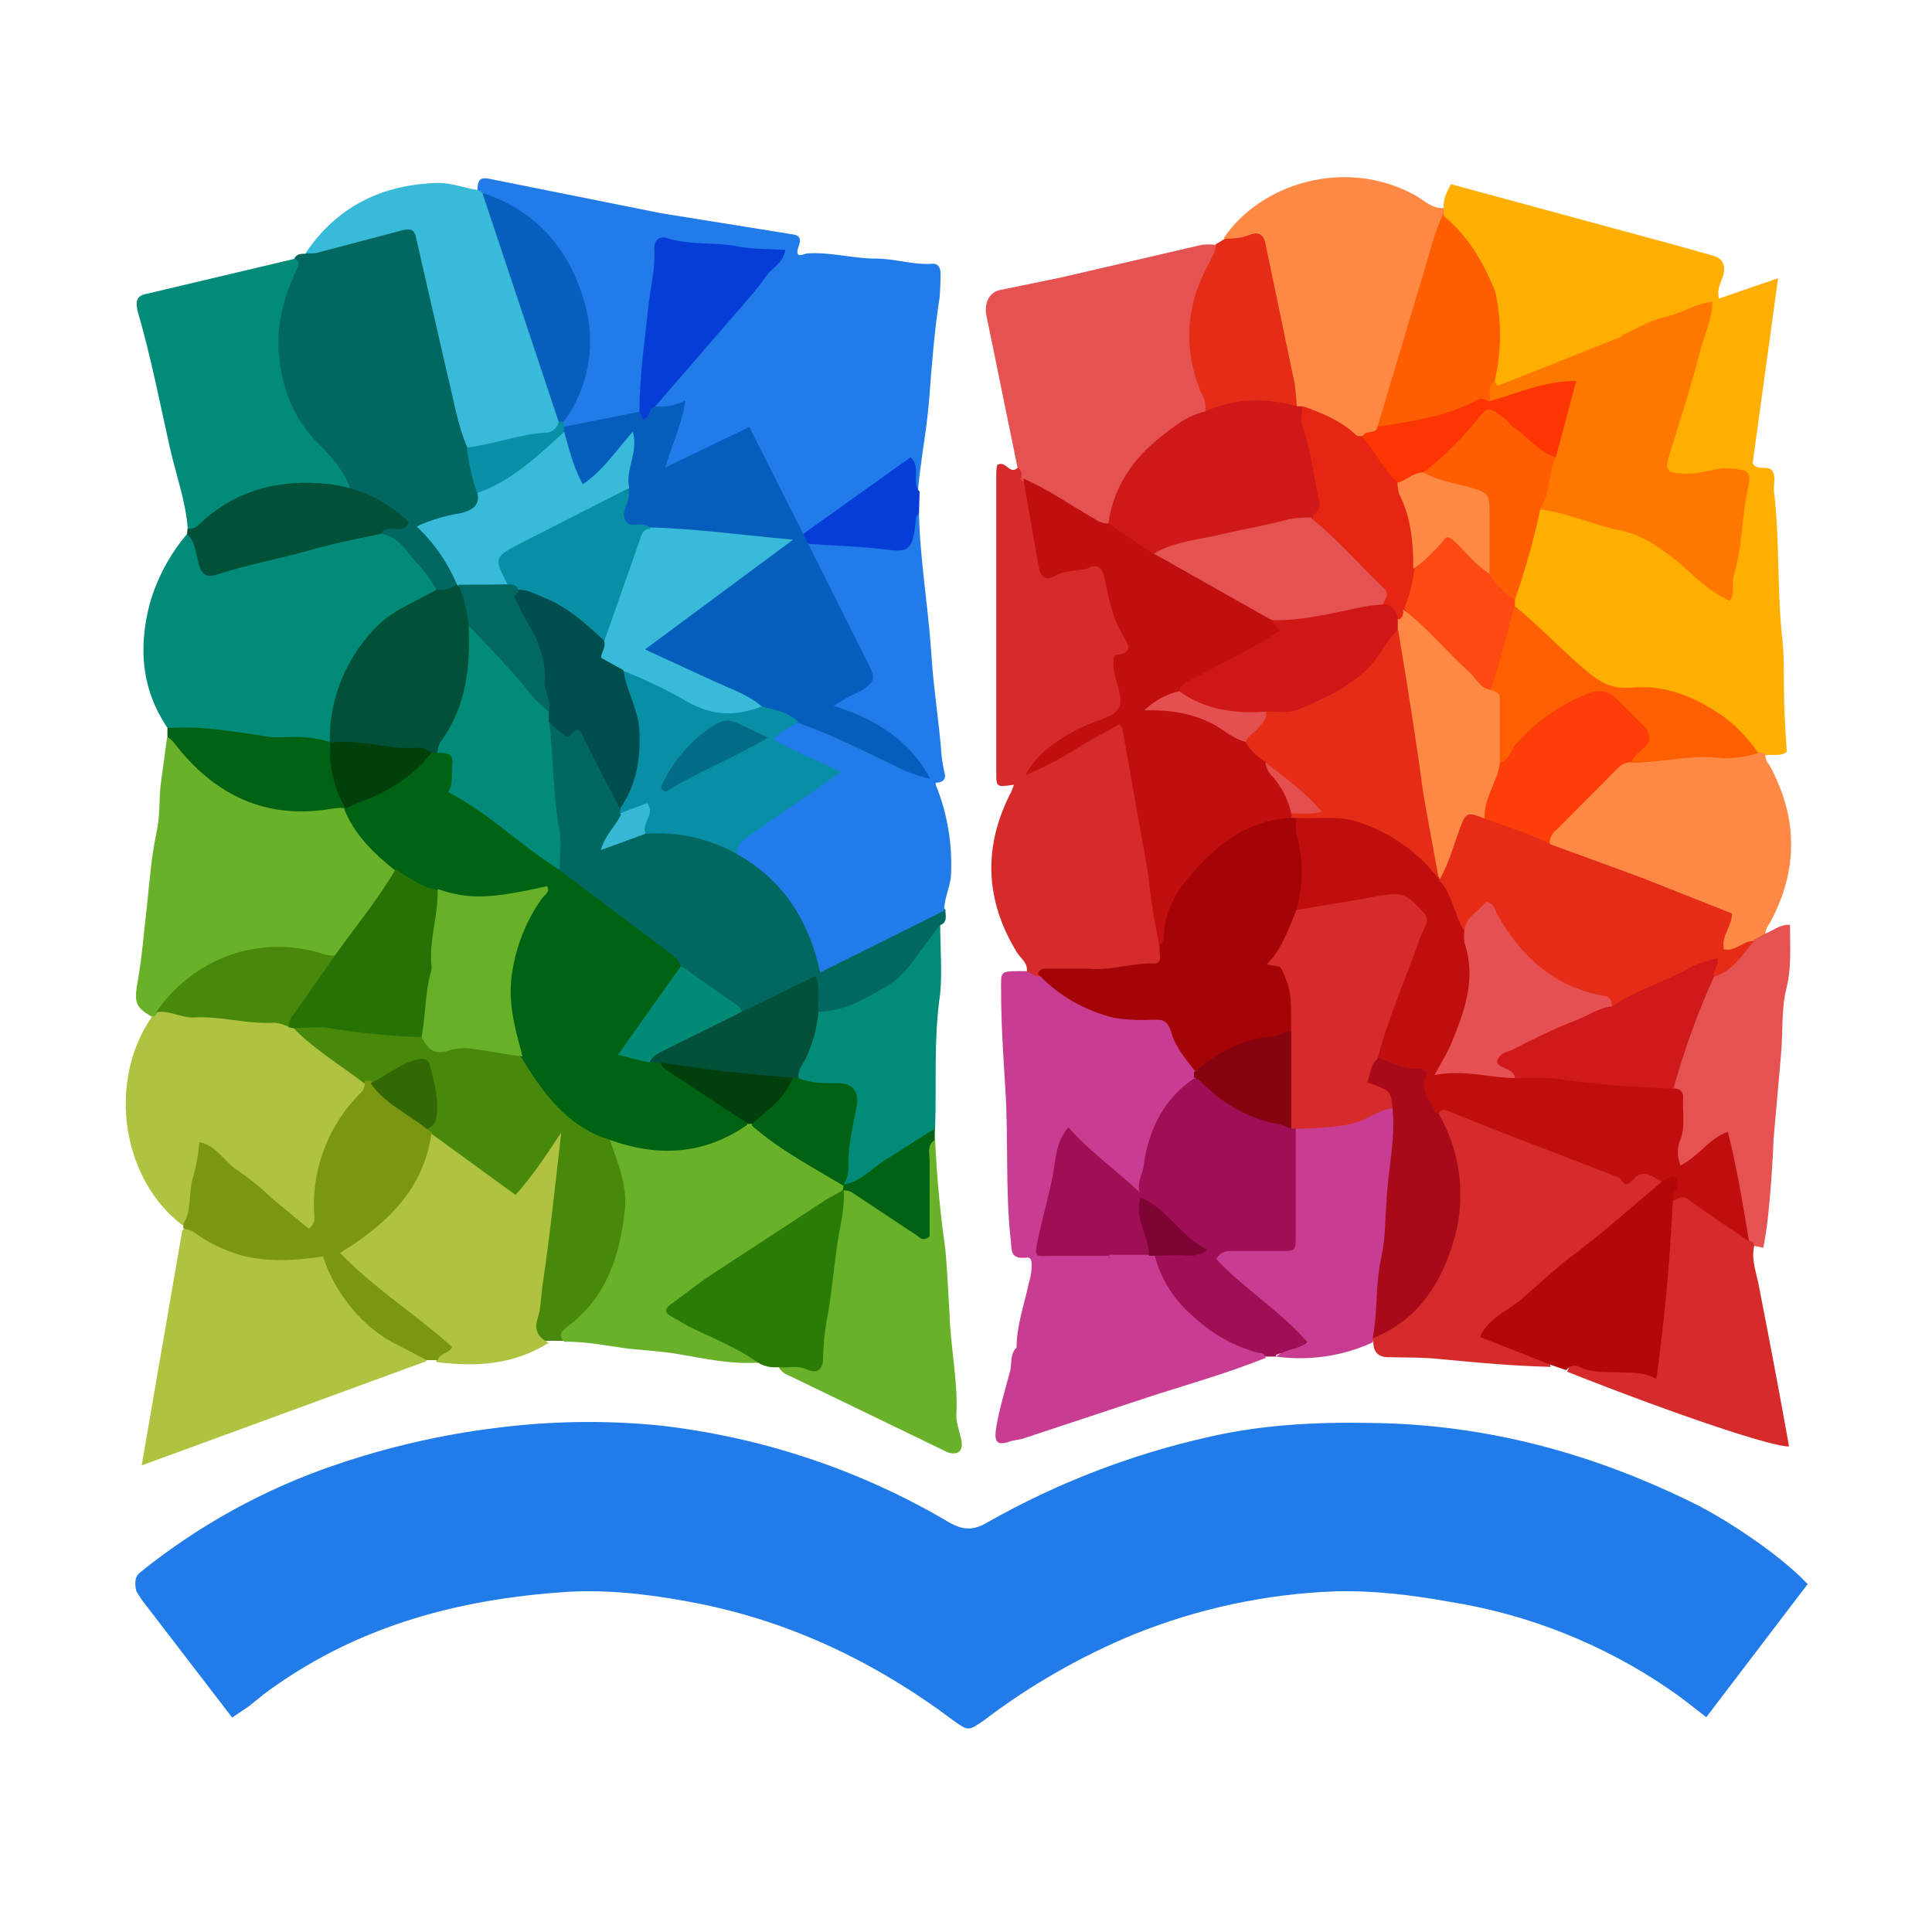 <svg xmlns="http://www.w3.org/2000/svg" viewBox="0 0 600 600"><path d="M561.5 491.8l-31.6 41.5c-3.6-2.8-7.3-5.8-11.1-8.4-20.6-14.2-44.1-23.6-68.9-27.5-11.7-2.1-23.4-3.5-35.2-3.2-21.4.8-42.5 5.3-62.4 13.3-16.7 6.9-32.5 15.9-46.9 26.9-4.7 3.2-4.7 3.2-9.2 0-24.8-18.6-52.1-31.6-82.9-37.1-13-2.4-26.1-3.8-39-2.8-33.5 2.4-64.8 11.1-92.3 31.6l-4.7 3.8-5.2 3.5L44 496.8l-1.6-2.5s-1.3-3.9.9-5.8c18.2-14.7 38.8-26.1 61-33.6 16.1-5.5 32.6-9.3 49.4-11.4 17-2.2 34.1-2.5 51.2-.8 31.7 3.6 62.3 13.8 89.7 30 4.4 2.5 7.6 2.8 12.2 0 21.4-12.1 44.4-21 68.4-26.4 16.4-3.8 33.2-4.7 49.9-4.4 36.3.3 70.1 9.5 102.4 25.7 12.6 6.6 27.2 17.1 33.8 24.3l.2-.1z" fill="#217ce9"/><path d="M148.3 59.1c0-2.4.3-4.3 3.5-3.6l53.4 10.7 39.2 6.3c2.2.5 5.1 0 3.6 4.1-1.4 4.1 1.6 2.2 2.7 2.1 7.1-.5 14.2 1.6 21 1.6s11.8 2.1 17.9 1.6c2.1 0 2.5 1.6 2.5 3.2 0 2.4-.1 4.9-.3 7.3-1.6 10.3-2.4 20.5-3.2 31.1-.8 10.6-2.8 19.7-3.6 29.7-4.7-6.3-8.8-3.6-13.6 0l-14.5 11.1c-2.4 1.6-4.7 3.2-7.9 2.5-3.2-.6-6.3-7.6-8.5-11.8l-3.9-7.6c-5.5-10.7-5.5-10.7-16.3-5.5l-2.1 1.1c-3.8 1.6-7.9 5.4-11.5 2.4-3.6-3-.9-7.6.5-11.1s-2.4-5.5-4.3-7.9 2.2-6.3 4.4-9c7.9-9.5 16.1-19 24.5-28 1.9-2.4 4.3-4.7 5.2-8.2-8.7-2.5-17.7-2.2-26.4-3.2-3.6-.6-3.9 2.4-4.7 5.1-2.2 11.8-2.5 24-4.1 36-.5 3.2-.5 6.8-2.7 9.5-7.3 4.4-15 6.8-23.7 5.1-.7-.4-1.3-1.1-1.6-1.9 0-3.2 1.3-6.3 2.2-9 7.9-22.6 1.3-42.7-18.5-56.1l-8.5-5.5c-.5-.5-.7-1.2-.8-1.9l.1-.2z" fill="#217ce9"/><path d="M448.4 64.6c-.3-2.7.8-4.7 2.2-7.4l70 19 11.4 3.2c3.2.9 3.9 3.2 3.2 6-.8 2.8-2.2 4.4-1.3 7.3l18.3-6.3-7.9 57.5c1.6 2.5 4.7.5 6 2.2s.5 4.1.6 6.3c1.9 15.5.9 31.3 2.7 46.9.6 6.3.3 12.6.5 19 .2 6.3.5 10.1.8 15.2-2.1 1.6-4.7.6-6.8 1.1-.7.5-1.5.7-2.4.6-2-.5-3.9-1.6-5.4-3.2-9.5-10.7-21.8-15.3-35.9-15.5-5.6-.2-10.9-2.6-14.7-6.6-7.3-6.8-15.8-12.3-21-21.2-.3-.8-.5-1.7-.5-2.5 2.1-9.8 3.2-19.9 8.8-28.4 2.2-1.5 4.9-1.9 7.4-1.1 14.7 3.8 30 6.3 41.1 18 1.5 1.5 3.1 2.8 4.7 4.1 2.7 2.2 4.4 1.6 5.2-1.6 1.6-8 2.6-16.2 3.2-24.3.5-2.7-1.6-3.6-3.8-3.8-2.7 0-5.3.3-7.9.8-10 .9-13.3-2.7-11.1-12.3 2.2-9.6 6.3-20.2 8.8-30.3.9-2.4 1.4-4.9 1.6-7.4-8.2 0-14.8 6.3-23.1 6-8.5-6-7.9-11.1 2.1-22.1-9.8-5.7-20.1-3.9-30-2.1-3.2.5-4.3 2.7-4.7 5.5-.5 2.8-2.8 5.7-7 4.7-7.3-7.1-12.2-15.8-17.4-24.3.3-.9.8-1.8 1.6-2.4l.7-.6z" fill="#feaf01"/><path d="M318.9 301.6c.3-2.7-2.1-4.1-3.2-6-9.9-16.3-10.4-32.9-1.6-49.8l.8-2.1c-5.4.8-5.5.8-5.5-3.6v-92.9c0-1 .1-1.9.3-2.8 2.7-1.6 3.8 3.2 6.3.9 2.5-2.2 2.8 1.3 3.2 2.8 2.1 6.2 3.6 12.5 4.7 19 .9 5.2 3.2 7.3 8.7 6.6 10.4-1.3 11.7 0 14.5 9.5.9 3.3 1.9 6.6 3.2 9.8 1.6 3.8 2.2 7.6 0 11.4-.3.6-.9 1.6-.8 2.2 4.1 15.2-7.6 18.3-17.4 23.1-1.1.6-2.2 1.3-3.2 2.2 2.8-2.7 6.3-3.8 9.5-5.5 10.3-5.2 12.6-4.1 14.5 7.3 3.6 20.2 6.6 40.8 9.5 61.3-.5 4.7-3.5 7-7.9 7.9-10.4 2.5-20.9 1.6-31.3 1.3-2 .5-4.1-.6-4.7-2.5h.4z" fill="#d62b2b"/><path d="M91.4 80.4c.6-1.6 2.2-1.6 3.5-1.6 7.9-6.3 17.4-7.6 26.5-9.5 9.2-1.9 9.8.5 12 7.9 2.2 7.4 4.3 17.9 6.3 26.9 2.1 9 5.7 22.4 7.9 33.6 1.3 4.7 2.2 9.4 2.7 14.2.6 10.4-8.7 9.5-14.5 12.6 1.6 5.8 8.8 10 6.6 17.4-1.3 2.2-3.8 3.3-6.3 2.7-7.9-4.7-12.6-12-18.3-18.6 2.7-4.4 2.1-7.6-3.2-9.5-2.7-.9-5.1-2.3-7.3-4.1-3.6-4.7-7.4-9.5-11.4-13.9-14.7-16.4-16.3-41.1-4.4-58.1h-.1z" fill="#006861"/><path d="M317.3 148.4c0-1.1 0-2.5-1.3-3.2l-7.3-35.7-2.5-12.2s-.9-6.3 4.7-7.3l18.5-3.8 44-10.2c1.3-.1 2.6-.1 3.9 0 2.2 2.8 1.3 5.7 0 8.2-5.2 11.7-6.3 23.4-2.1 35.5 1 2.4 1.1 5.1.3 7.6-1.1 2.1-2.9 3.8-5.1 4.7-10.7 5.8-18.9 15.4-23.1 26.9-.5 1.9-1.6 3.5-3.2 4.7-11.7 0-19.7-7.1-27.2-15l.4-.2z" fill="#e55252"/><path d="M118.2 165.7c5.7.9 8.2 5.8 11.5 9.5 2.3 2.3 4.3 5 5.8 7.9.3 4.1-3.2 4.7-5.8 6.3-13 6.8-20.2 17.4-23.4 31.6-.8 3.9-.8 8.5-5.2 11.1-15 1.3-30-1.6-44.5-3.5-1.8-.4-3.5-1.3-4.7-2.7-7.9-11.8-9-24.6-5.4-38.4 2.3-8 6.3-15.5 11.7-21.8 1.6-.4 3.3.5 3.8 2.1 2.2 7.3 7 6.8 13 5.1 10.6-3.2 21.3-5.4 32.1-7.9 3.6-.9 7.6-2.7 11.1.8z" fill="#018b78"/><path d="M396.3 421.3h-3.2c-17.4-.3-27.5-11.1-35.4-24.6-1.3-2.1-1.3-4.7 0-6.8.8-1.4 2.2-2.4 3.8-2.7 1.8-.2 3.6-.6 5.4-1.3-2.4-3.5-5.5-5.7-8.8-8.8 0 5.4 2.7 10.1-1.9 13.9s-7.3 1.9-11.1 1.3c-4.7-.6-9.5-.6-14.2 0-8.2.6-11.7-3.2-10.6-11.1 1.2-8.5 3-17 5.4-25.3 2.4-7.9 6.3-9 12.6-4.1 3.9 3.2 7.4 9.5 11.7 8.4 4.3-1.1 3.5-8.4 6-12.6s6.3-12.6 14.2-14.8c1.3-.3 2.7-.1 3.8.6 8.5 6.8 18.6 10.4 28.4 14.7.6.4 1.2 1 1.6 1.6 3.2 11.1 1.6 22.6.9 33.6-.3 5.1-4.3 6.6-8.8 7.3-4.6.6-7.3-.8-11.4 1.6 5.1 4.7 9.8 9 14.8 13.1 1.9 1.4 3.6 3 5.1 4.7 3.6 5.1 2.7 7.9-3.6 9.5-1.6.8-3.2.5-4.7 1.3v.5z" fill="#9e0f55"/><path d="M47.2 315.8c-4.7-2.8-5.5-4.1-4.7-9.5 1.6-8.5 2.2-17.1 3.2-25.6.9-8.5 1.3-14.5 2.8-21.6 1.5-7.1.7-10.7 1.5-16.1l1.9-14.1c3.2-.9 4.7 1.1 6.6 3.2 12.2 12.6 26.9 18.6 44.2 16.7 1.3-.1 2.7.1 3.9.6 6.7 6 12.5 12.9 17.4 20.5-3.2 11.8-10.7 20.9-20.1 28.4-1.7.7-3.6.8-5.4.5-19.4-4.7-34.8 2.7-48 16.1-.8.8-2 1.1-3.2.8h-.1z" fill="#68b129"/><path d="M293.6 282.6c0 1.6.8 3.8-1.6 4.7-3.5 14.2-13.7 22.1-26.5 27.3-3.6 1.6-7.4 2.7-11.4.6-2.7-6.8-6.8-7.6-12.6-3.5-3.1 2.5-7.1 3.7-11.1 3.5-7.7-3.3-14.6-8-20.5-13.9-10.6-8.2-21-16.6-31.6-24.3-3.2-2.4-6.3-4.4-7.1-8.8-2.7-11.7-2.1-23.7-3.8-35.7-.3-2.4.1-4.8 1.1-7 4.9-3.6 11.8-2.6 15.5 2.4.4.5.7 1 1 1.6 4.1 6.4 7.4 13.3 9.8 20.5.1.8.1 1.6 0 2.4 0 1.9-.9 3.5-1.6 5.8 3.2 0 5.8-1.6 8.8-1.9 10-1.6 19 .9 27.5 5.7 11.4 5.8 20.3 15.6 25 27.5 3.2 7.9 3.2 7.9 10.7 4.1l19.7-9.8c2.7-1.3 5.5-3.2 8.8-1.3h-.1z" fill="#006861"/><path d="M132.5 422.7L44 455.1l12.6-73c2.7-2.2 5.2-.9 7.4.3 9.5 5.5 19.7 6.8 30.5 5.8 4.3-.7 8.5 1.5 10.3 5.5 4.8 9.8 12.7 17.7 22.4 22.4 2.4 1.3 5.2 2.7 5.1 6.3l.2.3z" fill="#b0c341"/><path d="M47.2 315.8c.9 0 1.6-.7 1.6-1.6 1.6-1.3 3.6-2.1 5.7-2.2 11.5.8 23.2.9 34.8 3.6l2.2.9c5.5 4.7 11.8 8.2 17.4 12.6 2.4 2.2 5.1 3.9 6 7.1.9 3.2-1.3 6.3-3.2 8.7-6.6 8.3-10.5 18.5-11.1 29.1 0 3.2 0 6.3-3.2 8.2s-6.3-.9-9.2-2.8c-6.3-4.7-12.3-10-18.5-14.7-6.2-4.7-5.5-3.6-7.3 3.2-1.7 6.8 0 10.3-5.7 12.6-18.6-13.9-23.7-44.2-9.5-64.8z" fill="#afc341"/><path d="M448.4 64.6c.1.5.1 1.1 0 1.6.6 4.9.1 9.9-1.6 14.5-4.7 14.2-8.7 28.4-12.6 42.7-.9 3.6-2.4 7-4.4 10.1-1.5 2-3.8 3.4-6.3 3.8-8.2-.6-14.2-6.3-21-9.5-.6-.5-1.2-1.2-1.6-1.9-3.5-10.7-6.1-21.7-7.9-32.9-1.3-8.5-2.5-16.9-13-19 11.5-17.1 37.9-25.3 59.6-13.3 2.8 1.6 5.2 4.1 8.5 3.9h.3z" fill="#fe8945"/><path d="M371 334.8c-9.5 6.3-14.2 15.8-15.8 26.9 0 2.5-2.2 4.7-1.3 8.5-7.9-7.3-15.5-12.6-22.1-20.1-3.8 4.4-3.9 9.5-4.7 14.2-.8 4.7-3.2 13.4-4.7 20.2s-.5 5.5 4.4 5.5h17.4c2.1 3.8-1.1 4.7-3.2 5.4-2.1.6-6 2.1-8.8 3.2-5.8 2.8-7.9 8.4-5.4 14.2 1.1 2.4 4.3 4.7 1.6 7.4-2.7 2.7-6.3 1.9-9.5.8-1.3-.4-2.4-1.3-3.2-2.4 0-7.1 2.5-13.7 3.9-20.5.5-1.5.7-3.1.8-4.7 0-1.6 0-3.2-1.9-2.8-5.4.5-4.1-3.2-4.7-6.3-1.6-15.5-.6-31-1.6-46.4-.6-10-1.3-19.9-1.3-30 0-6.3-.6-6.3 6.3-6.3h1.6l3.2 1.6c1.9 0 3.7.6 5.2 1.6 9.5 7 19.9 9.5 31.6 10.6 9 .9 10.3 10.4 13.3 17.4-.1.9-.5 1.7-1.1 2.4v-.4z" fill="#c83d92"/><path d="M235.1 423.2c-8.4.5-16.4-1.3-24.6-2.7-4.7-.8-9.8-1.1-14.7-1.6s-13.6-2.4-20.5-2.2c-4.7-4.1-.6-6.6 1.6-9 5.5-5.8 9.7-12.8 12-20.5 2.5-7.8 2.6-16.1.3-24-.9-3.2-2.5-6.3 0-9.5 1.4-1.1 3.3-1.5 5.1-1.1 12.6 3.2 24.6.5 36.3-4.7h2.4c10.4 5.7 21 11.1 29.5 19.6l.3 1.1v1.1l-.3 1.3c-2.2 3.8-6 5.7-9.5 7.9-12.3 7.9-24.2 16.3-36.3 24.5-5.4 3.8-5.2 4.7.6 7.9s8.5 4.1 12.6 6.3 6 1.9 5.4 5.8l-.2-.2z" fill="#68b129"/><path d="M91.4 80.4c2.2.9 1.3 2.2.5 3.8-3.5 7.6-5.8 15.5-5.4 24 .6 11.1 4.1 21.3 12.2 29.4 4.1 4.1 7.9 8.2 10 13.9-2.7 3.2-6.3 1.9-9.5 1.6-11.8-.8-22.1 2.7-31.9 9-2.7 2.1-5.2 4.4-9 2.1-.6-8.5-3.6-16.6-5.5-25-3.2-14.2-6-28.8-10.1-42.7-.3-1.9-.9-4.3 2.2-5.1l46.5-11z" fill="#018b78"/><path d="M293.6 282.6L254.7 302c-3.5-16.3-11.7-28.9-25.9-36.8-2.7-5.1 1.6-7.1 4.4-9.5 6.6-4.7 14.2-8.8 20.2-14.5-1.3-3.2-4.3-3.2-6.3-4.7-2.1-1.6-7.6-2.8-7.4-7.1.2-4.3 4.3-6 8.2-7.1 8.7.8 15.8 5.8 23.7 9.2s11.7 5.5 17.4 8.7c1 .8 1.6 2.1 1.6 3.5 3.7 9.1 5.3 18.9 4.7 28.8-.5 3.5-2.1 6.8-2.1 10.4l.4-.3z" fill="#217ce9"/><path d="M481.6 424.5c-11.5-.3-22.9-1.3-34.1-2.4-5.4-.6-11.1-.5-16.3-.6-2.8 0-4.7-1.3-4.7-4.7-.4-.7-.4-1.5 0-2.2 5.8-6.3 13.4-11.5 17.9-19.6 6.7-11.8 8-25.9 3.8-38.9-1.1-3.5-3.2-6.8-2.2-10.6.9-3.8 7.4-2.8 11.1-1.6 12.3 4.7 24.8 9.2 37 14.2 5.4 1.9 10.6 4.7 16.7 3.2 2.7-.4 5.3 1.1 6.3 3.6 1.3 4.7-2.7 7-5.4 9.5-13.6 11.7-27.3 22.9-41.1 34.3-6.3 5.1-6 5.1.9 8.4 3.6 1.6 9 1.6 10 7.1l.1.3z" fill="#d62b2b"/><path d="M189.3 353.7c2.5 7.4 5.7 14.5 4.7 22.6-1.6 13.9-5.7 26.5-17.4 35.4-1.6 1.3-3.6 2.5-1.6 4.7h-4.7c-5.4.6-7-2.5-6.3-7.3 1.6-15.8 3.6-32.2 6.3-47.4-6.3 11.8-10.7 13-21.5 4.7-5.7-3.8-11.1-8-16.1-12.6-.8-.9-1.4-2-1.6-3.2 0-1.6.6-2.8.8-4.4 1.3-12.3-1.3-14.2-12.6-9.5-1.4.6-2.9.8-4.4.6l-2.1-1.1c-7.6-5.8-15.8-10.7-22.1-17.4 2.1-3.5 5.7-3.8 9-3.2 9.8 1.6 19.9.8 29.5 3.8 4.6 2.5 9.8 3.6 15 3.2 6-.3 12 .9 17.4 3.5 7 4.7 10.3 13.1 17.1 18.2 3.9 3.2 8.8 4.7 10.7 9.5l-.1-.1z" fill="#48890b"/><path d="M134 352.1l26.1 19c5.4-6 9.5-12.3 14.2-19.4-1.9 16.6-3.5 31.9-5.8 47.4-.5 3.5-.5 7.3-1.6 10.6s.3 5.8 3.5 7.3c-10.7 6.8-22.4 7.6-34.8 6-.9-4.1-3.3-7.7-6.8-10.1-6.6-4.7-12.6-10.1-19-15.5-6.3-5.4-6.6-8.8 0-14.2 6.6-5.4 16.3-14.2 19.9-25 .6-2.6 2.1-4.7 4.3-6.1z" fill="#afc341"/><path d="M546.3 233.7l1.9.3c0 1.3.4 2.6 1.3 3.6 9 16.4 9 32.9 0 49.3-.8 1-1.3 2.3-1.3 3.6-.3 1.7-1.3 3.1-2.8 3.8-9.5 3.6-9.8 3.6-11.8-6.3-.9-3.5-3.6-4.4-6.3-5.4-11.7-4.7-23.7-9-35.9-13.6-3.9-1.6-7.9-2.5-10.6-6.3-.5-.9-.9-2.2-.3-3.2 7-10.7 14.2-21.2 27.8-25 9.5-2.7 19.3-2.7 29.1-2.5 3.2 0 6.3 0 8.8 1.6l.1.1z" fill="#fe8945"/><path d="M290.4 353.7c.5 11.7 1.6 23.1 3.2 34.4.6 6.6.9 13.6 1.3 20.2.3 10.4 2.7 20.9 2.1 31.3 0 2.7 1.1 5.1 1.6 7.9.5 2.8-.8 4.7-4.4 3.5l-1.6-.8-49-23.7c-.6-.4-1.1-1-1.6-1.6 0-.5.5-1.1.8-1.1 10.3-1.6 10.6-9.5 11.5-17.1.9-7.6 2.4-17.4 3.2-26.4.7-3.9 2.3-7.6 4.7-10.7 6.3-3.2 9.5 2.4 13.7 4.4 4.3 2.1 5.7 5.7 8.7 4.1s1.1-6.3 1.3-9.5c.2-3.2 0-6.3.5-9.5s0-5.4 4.1-5.2l-.1-.2z" fill="#68b129"/><path d="M315.7 418.5c3.2 0 6.8-.3 10 1.6.8.4 1.7.2 2.2-.6.2-.3.3-.7.2-1 .3-1.1-.6-2.4-1.6-2.2-4.7.5-4.1-2.7-4.4-5.8-.3-3.2 1.6-7.1 1.9-11.1.2-1.9 1.9-3.3 3.8-3.2 1.6 0 3.8.3 4.7-.5 2.8-3.2 6.3-3.2 10.1-2.8 3.8.3 1.6-1.6 1.9-3.2h12.6c.1-.4.5-.7.9-.6.4.1.7.5.6.9 2 7.4 6.2 14.1 12.2 19 5.6 5.3 12.4 9.1 19.9 11.1 1.1 0 2.1.3 2.4 1.6-11.1 4.4-22.9 7.9-34.4 11.5l-41.4 13.7-3.2.6c-4.4 1.6-5.5.6-4.7-4.3.8-4.9 2.7-11.5 4.3-17.4.6-2.4-.1-5.3 2-7.3z" fill="#c83d92"/><path d="M145.1 138.9c-3.2-7.4-4.3-15.5-6.3-23.2l-9.5-41.5c-.6-3.2-1.9-3.2-4.3-2.7l-26.9 7.1c-1.1.1-2.1.1-3.2 0 9.8-14.5 23.7-21.3 41.1-21.8 4.4 0 8.2 1.6 12.3 2.2l1.6.8c3.9 2.4 5.8 6.3 7.3 10.6l16.3 49.6c1.3 3.8 2.2 7.6.8 11.5-.1.8-.3 1.6-.8 2.2-5 5-22.1 7.9-28.4 5.2z" fill="#38bbd9"/><path d="M134 352.1c-2.1 13.6-9.2 25.3-28.4 37 10.7 11.1 23.4 19 34.8 29.2-.9 2.1-3.9 1.9-4.4 4.1h-3.5l-9-4.7c-10.6-5.1-19.4-15.8-23.2-27.5-8.5 1.3-17.4 1.9-25.9-.5-5-1.5-9.7-3.8-13.9-6.8-1-.8-2.2-1.2-3.5-1.3-.1-.5-.1-1.1 0-1.6 2.5-4.1 1.6-9 2.7-13.6 1.2-3.8 1.9-7.7 2.2-11.7 5.5 1.1 7.9 6.3 11.8 8.7 3.8 2.6 7.4 5.5 10.7 8.7l11.5 9.5c2.5-1.9 1.6-4.1 1.6-6-.4-13.4 4.8-26.4 14.2-35.9 1.2-1 1.8-2.6 1.6-4.1h1.6c7.4 2.8 14.2 6.3 17.4 14.2.2.8.8 1.4 1.6 1.6l.1.7z" fill="#7b9611"/><path d="M426.3 415.3v1.6c-9.4 4.3-19.8 5.8-30 4.4 2.7-2.4 6.3-1.9 9.8-4.4-8.5-9.8-19.7-16.6-28.4-25.9 1.6-2.7 3.8-2.5 5.8-2.5h14.2c4.7 0 4.7 0 4.7-4.7v-33.1c1.1-1.9 3.1-3.1 5.4-3.2 5.9-.5 11.8-1.8 17.4-3.9 2.8-.9 5.8-1.6 8.4.8 2.5 2.4 2.4 7.4 2.1 11.1-1.6 16.7-3.6 33.2-4.7 49.9-.3 4.3-2.4 7.1-4.7 10.1z" fill="#c83d92"/><path d="M544.8 386.9c-1.1 4.7.9 8.8 1.6 13.3 3.2 16.4 6.3 32.7 9.2 49-4.7.3-34.3-9.5-68.9-23.2 1.3-4.1 4.7-3.5 7.9-3.2 19 1.1 18.5.9 19.3-15.8.6-11.1 1.1-22.4 3.8-33.5 2.7-4.7 6.6-4.4 10.7-2.2 5.7 3.3 11 7.4 15.8 12 .9.9 1.1 2.4.6 3.6z" fill="#d62b2b"/><path d="M544.8 386.9c0-.9-.7-1.6-1.6-1.6-5.2-6.3-5.5-14.5-7-22.1-.9-4.7-2.1-7.6-7.1-3.2-1.9 1.9-4.7 3.6-7.6 1.6s-2.8-5.2-2.4-8.4c1-5.2.7-10.5-1.1-15.5.9-13 5.8-24.5 12.3-35.5 4.7-3.2 9.5-7.1 14.5-10.4l3.5-1.9c2.4-.9 4.3-2.8 7.6-2.7 0 6.8.5 13.3-1.1 19.7-1.6 6.5-1.1 13.1-1.6 19.6l-2.4 27.2s-.8 22.4-3.2 33.8l-2.8-.6z" fill="#e55252"/><path d="M519.5 372.7c-.8 18.3-2.5 36.6-5.1 55.6-4.1-2.4-7.9-1.9-11.4-2.1-3.5-.2-8.4.3-12.3-1.6-1.4-.9-3.3-.5-4.3.9l-4.7-1.6-22.1-8.7c2.5-5.7 8.2-7.9 12.6-11.5 4.4-3.6 9.8-9 15.3-13.1 9.8-7.3 19-15.5 28.1-23.2.3-.3.5-.9.6-1.6.2-.6 2.7-3.2 4.7-1.6 2.2 1.7-.2 5.9-1.4 8.5z" fill="#b40708"/><path d="M254.1 314.2c7.9 0 14.7-4.1 21.3-7.9 6.6-3.8 11.1-12.6 16.6-19 0 7.1.6 14.2 0 21.2-2.1 14.2-1.1 28.1-1.6 42.2-5.2 8.2-13.6 12-21.2 16.9-2.2 1.6-4.7 2.2-7.3.5-2.8-6.3-1.1-12.6 0-19s.3-9.8-6.8-9.8c-3.1 0-6-1.5-7.9-3.9-1.6-8.2 1.3-15 6.8-21v-.2z" fill="#018b78"/><path d="M290.4 243.1c-.8-.2-1.4-.8-1.6-1.6-8.8-6.3-16.4-14.2-26.9-18.6-4.7-1.9-4.7-5.8-.5-8.2 4.3-2.4 5.2-7.9 2.4-13.1L252 177.9c-1.6-3.2-3.9-6.6-.5-10.3s10.7-2.1 16.1-1.1c5.4.9 12 1.6 15-5.7.5-1.1 1.7-1.6 2.8-1.3.3 14.2 2.8 28.4 3.8 43 .6 10.6 2.4 21.2 3.2 31.9.2 2.1.6 4.2 1.1 6.3.1 1.6-1 2.4-3.1 2.4z" fill="#217ce9"/><path d="M262 369.5c.5 6-1.3 11.8-2.1 17.7-.8 5.8-1.6 13.7-2.7 20.5-1 4.8-1.5 9.6-1.6 14.5 0 2.5-1.6 4.7-4.7 3.2s-6.3-.5-9.5-.8c-2.2.2-4.4-.4-6.3-1.6-6.6-4.7-14.2-7.6-21.3-11.1l-5.5-3.2c-2.2-1.1-1.6-2.5 0-3.6l10.6-7.9 37.9-24.8 5.2-2.9z" fill="#2b7c06"/><path d="M380.5 74.1c2.5.1 5-.2 7.4-1.1 3.2-1.3 4.7 0 5.2 3.2l9 43.1c.3 2.3.5 4.6.6 7-9.3 2.4-18.9 3-28.4 1.6.5-2.5-.6-4.7-1.6-6.6-5.4-13.9-4.3-27.2 3.2-40.3.6-1.6 1.9-3.2 1.6-5.1l3-1.8z" fill="#e52c17"/><path d="M58.2 164.2c1.3.2 2.7-.3 3.6-1.3 11.1-10.7 25-14.2 40.1-12.6 2.3.3 4.6.7 6.8 1.3 6.9 1.9 13.2 5.6 18.3 10.6-1.6 4.3-6.8 0-8.8 3.6-7.9 1.6-15.5 3.2-23.2 5.4-7.7 2.2-17.9 4.1-26.9 7-4.4 1.6-5.7.3-6.8-4.7-.6-2.7-.9-5.5-3.2-7.6.1-.7.1-1.2.1-1.7z" fill="#015138"/><path d="M107.2 251c-1.1-.1-2.1-.1-3.2 0-21.2 3.9-37.4-3.9-50.1-20.5-.5-.6-1.2-1.2-1.9-1.6v-2.8c11.1-.8 21.5 1.3 32.1 2.8 1.8.1 3.7.1 5.5 0 4.4-.2 8.9.3 13.1 1.6l1.1.6c2.9 6 4.4 12.6 4.4 19.3l-1 .6z" fill="#016213"/><path d="M285.4 159.4c-.3.5-.9.8-.9 1.3-1.1 12.3-2.8 10.6-13.4 9.5-6.6-.6-13.3-.8-19.9-1.3-1.3-.6-2.2-1.6-1.6-3.2l33.2-23.7c3.5 3.2 0 7.9 2.8 10.7l-.2 6.7z" fill="#053dd6"/><path d="M262 367.9c5.4-.9 8.8-5.2 13.3-7.9l15-9.5v3.5c-2.5 1.6-1.6 4.3-1.6 6.3V384c-2.4 1.9-3.2 0-4.4-.6l-19-12.6c-1-.8-2.2-1.2-3.5-1.1l.2-1.8z" fill="#026214"/><path d="M249.4 165.7l1.6 3.2 18.6 37.1c2.4 4.7 2.2 5.8-2.5 8.7l-4.3 2.1-3.9 2.4c13 4.1 23.7 10.7 30 22.7-4-.9-7.9-2.4-11.5-4.3-9.8-4.7-19.3-9.5-29.5-13.1-4.3 0-8.4-.6-12.2-2.8-8.8-5.2-18.6-8.2-27.8-13-9.2-4.7-10.4-8.4-1.1-15.3l31.6-22.9c-13.3-2.2-25.3-2.2-37.6-4.1-9.5-3.2-9.8-3.8-7.9-13.6-.4-3.3-.2-6.7.6-10l-.6.5c-3.6 3.6-6.8 9.8-12.6 7.4-5.8-2.4-7.1-9.5-6.6-15.8.3-.9.9-1.7 1.6-2.4l23.7-4.7c1.6 0 2.5-3.2 4.7-1.6 3.2.3 6.4-.3 9.2-1.9-1.1 7.4-4.1 13.4-6.3 20.9l26.1-12.6 16.7 33.1z" fill="#065ebc"/><path d="M203.5 126.2c-1.6.3-1.6 1.9-2.2 2.8-.6.9-1.6 1.6-1.6 1.3 0-.3-.9-1.6-1.1-2.7 0-11.1 1.6-21.3 2.7-31.9.6-6 2.2-11.8 1.9-17.9-.3-3.2 1.6-4.7 4.1-3.8 7.1 2.2 14.5 1.1 21.6 2.5 4.7.9 9.8.8 15 1.1-.6 4.1-4.1 5.5-6 8.2-1.9 2.8-4.1 5.4-6.3 7.9l-28.1 32.5z" fill="#053dd6"/><path d="M173.5 131l-23.7-71.1c16.6 5.4 26.9 17.4 31.6 33.6 3.9 12.8 1.6 26.7-6.3 37.4-.5.9-.9.9-1.6.1z" fill="#065ebd"/><path d="M173.5 131h1.6v3.2c-5.1 11.5-16.7 19.7-26.9 19-1.6-4.6-2.7-9.4-3.2-14.2 8.7-1.1 16.7-4.3 25.3-4.7 1.7-.5 2.9-1.7 3.2-3.3z" fill="#098fa6"/><path d="M503.7 104.1c4.7-2.1 8.8-4.7 13.6-5.7s9-4.1 14.5-4.7c0 5.4-2.5 10.3-3.8 15.3-2.8 11.1-6.3 21.5-9.5 32.1-1.6 5.1-.8 5.8 4.7 6 5.5.2 9.5-2.1 14.5-1.6s6.3.6 5.2 6c-2.1 8.8-1.6 18-4.4 26.9-.9 2.5.6 5.5-1.3 8.2-7.4-3.2-12.2-9.2-18-13.6-5.8-4.4-10.4-7.3-17.1-8.5-6.6-1.3-15.8-5.4-24-6.3-2.7-5.8.3-11.1 1.9-16.4.5-2.8 1.6-5.5 1.9-8.4.3-2.8 3.9-7.6 1.1-10.1s-6.3.5-9.5 1.3-7.9 3.2-11.8 0c-1.3-2.1-1-4.9.8-6.6 10.6-6 22.4-9 33.5-13.7 2.5-1.2 5.3-1.2 7.7-.2z" fill="#fe7800"/><path d="M464.2 118.3c-2.8 1.6-.9 4.3-1.6 6.3-8.4 7.1-19 7.9-29.1 10-2.1.6-4.4-.2-5.7-2.1L442 85.1c1.9-6.3 3.5-13 6.3-19v.9c7.6 6.3 12.2 14.2 15.8 22.9 7 8.2 7 20.2.1 28.4z" fill="#fe5e01"/><path d="M546.3 233.7c-4.2 1.5-8.7 2.1-13.1 1.6-8.8-.9-17.7 1.6-26.5 1.6-2.1-3.6 2.8-7-.5-11.1-6-7.6-10-8.8-19-4.4-5.8 3.2-10.4 7.9-15 12.3-2.2 2.2-4.3 6.3-8.4 2.4-3.2-6.6-.5-14.2-3.2-20.9 0-7.4 2.7-14.2 4.7-21.3.9-2.5 2.1-4.7 4.7-6 7.3 5.8 13.6 12.6 20.5 18.6s9.8 7.6 17.1 7c10-.8 19 3.2 26.9 8.5 4.5 3.2 8.3 7.1 11.4 11.7h.4z" fill="#fd5f01"/><path d="M464.2 118.3c2.2-9.3 2.2-19.1 0-28.4 4.7-.8 5.5-1.6 4.7-4.7-.8-3.2-2.2-3.5-1.1-5.2s3.5-.5 5.1-1.6 4.4-1.6 6.6-.5c1.4 1.1 3.4.9 4.4-.5.1-.1.2-.3.3-.4 2.1-3.2 4.7-2.1 7.4-1.6 6.3 1.6 12.2 4.4 19 3.6 1.4-.2 2.7.7 2.9 2.1.2 1.1-.4 2.2-1.3 2.7-1.4 1.1-2.8 2.1-4.4 2.8-7.9 4.7-9.5 10.1-4.1 17.9l-38.5 15.3-.9-1.1-.1-.4z" fill="#feaf01"/><path d="M483.1 142c-2.2 5.1-1.6 11.1-4.7 15.8-2 9.6-4.7 19.1-7.9 28.4-6 1.1-8.2-3.2-10-7.9-.1-1.1-.1-2.1 0-3.2 0-12-.9-22.9-16.3-25-.9 0-1.6-1.3-2.2-2.2-.6-.9 0-4.7 1.6-6.3l12.6-13.1c3.9-3.8 7.9-3.8 12.2-.8 4.3 3.1 11.1 8 14.7 14.3z" fill="#fe5e01"/><path d="M462.6 178.4c2 3.2 4.7 5.9 7.9 7.9v1.6c-2.7 8.8-4.4 18-7.9 26.9-1.7 1.1-4 .7-5.2-.9-8.2-7.9-17.4-14.7-23.1-24.6-.4-4.5.6-9 2.8-13l.9-1.3c11.8-12.6 16.7-12 24.6 3.5z" fill="#fd4a13"/><path d="M317.3 148.4c8.2 3.5 15.5 8.7 23.2 13.1 1.1.7 2.3 1.1 3.6 1.1 6.8-.8 10.7 4.4 15.8 7.3 12.4 6.4 24.4 13.5 36 21.2 5.2 5.7.5 8.5-3.5 11.1-8.2 5.1-16.9 9.5-25.3 14.2.6 1.3-4.7.9-.6 2.5 7.4 2.7 14.7 5.2 21 10.1 2.8 2 5.2 4.5 7.3 7.3 2.7 5.5 8.8 9.5 7.9 16.7-.2.8-.6 1.5-1.1 2.1-7.6 4.7-16.7 6-23.2 12.6s-11.4 12.6-13.6 21c-.6 2.4-.9 5.5-4.7 5.2-1.4-6.5-2.5-13-3.2-19.6-.9-7.1-2.4-14.2-3.6-21.3l-4.7-26.5c0-.5-.5-.8-.9-1.6-4.4 2.5-9.5 5.1-13.9 7.9-4.9 3.1-10 5.7-15.3 7.9 3.5-6.6 8.4-9.5 13.1-12.6 3.4-1.9 6.9-3.5 10.6-4.7 5.4-2.2 6.6-3.6 5.2-9.5-.6-2.4-1.6-4.7-1.6-7.4s0-3.2 1.6-3.2c4.7-.8 2.8-3.5 1.6-5.5-3.5-5.7-4.7-12-6-18.3-.6-3.5-2.7-4.3-4.7-3.2-2.1 1.1-7.3.6-10.6 2.5s-4.7 0-5.2-3.2l-4.7-26.9-.5-.3z" fill="#c10e0f"/><path d="M359.9 293.7c.5-.6 1.6-1.1 1.6-1.6-.3-7.1 2.5-13 6.3-18 8.7-10.6 18.5-19.4 33.2-20.1.8-.5 1.8-.5 2.5 0 5.5 9 4.7 18.3 1.6 27.6-.1 1.1-.2 2.1-.5 3.2-3.8 7.1-5.4 14.2-1.6 22.1 1.9 4.5 1.5 9.6-1.1 13.7-9.8 5.1-20.1 9.1-30.8 12-2.8-3.6-6-7.3-7.3-11.8-1.3-4.6-3.2-4.1-6.3-4.1-3.9.2-7.7 0-11.5-.6-9.1-2.2-17.3-6.9-23.7-13.7.6-1.6 1.9-1.6 3.2-1.6h12c7 .8 13.4-1.6 20.2-1.6 4.1.5 1.9-3.5 2.5-5.7l-.3.2z" fill="#a50407"/><path d="M102.4 230.5c-.2-13.9 5.4-27.2 15.5-36.8 5.1-4.7 11.7-7.1 17.7-10.6 2.2.3 4.5-.3 6.3-1.6l1.1.3c4.3 3.2 4.7 7.9 4.7 13s.9 13.4-.9 20.1c-1.9 6.6-4.7 14.2-10.6 19.7-.8.5-1.7.8-2.7.9-7.8.2-15.6-.4-23.4-1.6-2.8-.3-5.7-.9-7.9-3.2l.2-.2z" fill="#015138"/><path d="M148.3 153.1c10.7-3.8 18.6-11.4 26.9-19 1.6 5.4 2.7 10.7 5.8 16.3 6.3-4.3 10.3-10.4 15.5-16.3 1.9 6.3-2.4 11.7-1.1 17.4-1.7 3.3-4.5 5.9-7.9 7.3l-15.5 7.9c-6.6 3.2-14.5 5.5-14.2 15.3 0 .6-1.1 1.1-1.6 1.6-5.4 2.4-10 1.1-14.2-1.9-2.9-6.9-7.2-13.1-12.6-18.2 4.3-2 8.9-3.4 13.6-4.1 3-.8 6.2-2 5.3-6.3z" fill="#38bbd9"/><path d="M358.4 172.1l-14.2-9.5c1.6-11.4 7.6-20.1 16.6-27.2 4.1-3.2 7.9-6.3 13.4-7.6 9.5-4.3 19-4.3 28.8-1.6h1.3c6 8.4 7 18.2 7.9 27.8.6 3.5-1 7-4.1 8.7-16.6 4.1-32.4 9.4-49.7 9.4z" fill="#cf1818"/><path d="M401 320.5c-.3-5.5.6-11.1-1.6-16.3-2.2-5.2-.9-3.6-6-4.7 4.7-4.7 6.8-11.1 9.2-16.9 9.5-6.6 20.5-7.6 31.6-7.1 8.2.3 12.6 7.9 9.8 16.1-3.9 12.2-8.4 24.3-13.4 36.3-1.6 2.7-1.1 5.1 1.1 7.6s4.3 5.4.8 8.7c-4.7.5-7.9 3.6-12.3 4.7s-11.8 1.6-17.7 1.6h-1.6c-4.7-10.1-5.4-20.1 0-30h.1z" fill="#d62b2b"/><path d="M401 320.5v30c-1.9-.6-3.5-1.6-5.2-1.6-7.8-1.7-15-5.6-20.9-11.1-1.3-.9-2.2-2.7-4.1-3.2V333c7.1-5.8 14.8-10.6 24.5-11.1 2.1 0 3.5-1.9 5.4-1.6h.3z" fill="#85030f"/><path d="M358.4 390h-1.6c0-3.8-1.6-7.3-2.7-11.1-.5-2.3-.5-4.7 0-7 8.4 3.2 12.3 12 20.9 16.3-3.5 2.5-6.3 1.6-9 1.6l-7.6.2z" fill="#7e0533"/><path d="M134 233.7h1.6c5.4-3.2 7.1.9 7 4.7-.2 3.8 2.7 7.3 6.3 10.3 8.7 6.8 19.4 11.1 24.6 21.3l34.4 25.9c1.6 1 2.8 2.4 3.5 4.1 1.6 5.7-3.2 9-5.7 13.1-1.7 2.6-3.5 5.2-5.5 7.6-3.2 3.8-1.6 5.7 2.2 6.8 1.1.3 2.1.6 3.2 1.1 6.3 4.7 13.7 8.2 20.2 13.1 2.7 2.1 5.8 3.5 6.3 7.6-13.6 9.5-28 10-42.7 4.7-11.7-3.6-19-12.2-25.3-22.1-.7-1-1.3-2.1-1.9-3.2-7.1-5.8-7-14.2-6.8-22.1.2-7.9 3.2-17.4 7.9-26.2-10.3 2.5-19.6 2.4-28.4-1.1-5.4-1.6-10.3-3.2-12.2-9-6.6-5.2-12.6-11.1-15.8-19 .4-1.7 1.6-3.2 3.2-3.9 8.8-3.2 14.8-10.7 23.7-13.4l.2-.3z" fill="#006213"/><path d="M123 270c3.9 2.5 7.9 5.5 12.6 6.3 5.7 9.2 1.3 18.6.6 27.8-.5 6.3 1.1 13.6-5.5 18-9.5-.3-19-1.3-28.4-2.8-3.6-.6-7.6 0-11.4 0l-1.3-.3c-2.1-9.5 5.5-14.2 10.7-20.1.8-.9 2.4-1.1 3.5-1.9 6.3-8.8 13.4-17.4 19-26.9l.2-.1z" fill="#267204"/><path d="M104 296.8l-13 18.5c-.9 1-1.3 2.3-1.3 3.6-1.4-.7-2.9-1.1-4.4-1.3-8.5.6-16.9-2.2-25.3-1.6-4.1 0-7.6-2.4-11.5-1.6 5.5-8.1 13.4-14.3 22.6-17.7 9-3.2 18.9-3.5 28.1-.8 1.6.6 3.2.9 4.8.9z" fill="#48890b"/><path d="M236.7 219.4c3.9 1.1 7.9 1.6 11.1 4.7-2.4 2.1-5.5 2.7-7.6 5.4 6.3 4.3 13.6 6.3 20.9 10.3l-27.5 19.1c-2.2 1.6-4.7 2.7-4.7 6.3-8.7-4.8-18.5-7-28.4-6.3-2-2.8-4.7-5-7.9-6.3V251c1.6-12.3 5.1-24.6 0-37-.5-1.8-.2-3.8.9-5.4 3.2-2.7 6-.8 8.7.3 3.5 1.3 6.9 2.9 10.1 4.7 7.6 4.7 16.3 4.7 24.6 5.7l-.2.1z" fill="#088ea5"/><path d="M173.5 270c-11.7-7.3-21.5-17.4-34.3-24 1.6-2.4.9-5.7 1.3-9 .3-3.3-2.2-3.2-4.7-3.2.1-1.1.4-2.2.9-3.2 7.9-10.7 9.5-23.2 8.8-36.3 2.7-1.3 4.7.5 6 2.2 7.3 7.9 14.7 15.5 20.2 24.5.1 1.2-.3 2.3-1.1 3.2 1.3 11.1 1.1 22.6 3.2 34 .5 3.9 0 7.9 0 11.8h-.3z" fill="#018b78"/><path d="M170.4 224.2V221c-5.8-10.1-6-22.4-12-32.5-1.2-2.2-.5-5 1.6-6.3 10.4-2.5 17.1 4.3 24.3 10 1.9 1.6 2.8 3.6 4.3 5.4.9 4.3 4.7 7.1 5.2 11.4.5 4.3 4.1 11.1 4.7 16.9.6 8.7-.6 17.7-6 25.3l-11.1-21.6c-.9-2.2-1.6-4.7-4.3-1.1-.6.8-1.9 0-2.7-.8l-4-3.5z" fill="#014e4e"/><path d="M205.1 330H202c-.3-1.1-.5-2.4.3-3.2 8.4-6.3 16.7-12.6 28.1-12.6l22.9-11.1c1.6 3.9.5 7.9.9 11.1-.5 5.2-1.9 10.2-4.1 14.8-.9 1.6-2.4 3.5-2.1 5.7-.5.7-1.1 1.2-1.9 1.6-14.2.9-28 0-40.8-6.3h-.2z" fill="#015038"/><path d="M230.4 314.2L208 325.3c-2.2 1.3-5.1 1.9-6.3 4.7l-9.8-2.4 19.6-27.6 15.8 11.1c1.2.8 2.6 1.5 3.1 3.1z" fill="#018b77"/><path d="M192.5 252.6l8.5-3.2c2.7 3.6-2.1 6.3-.5 9.5l-13.9 5.1c1.3-4.7 4.7-7.6 6.3-11.1l-.4-.3z" fill="#36b9d5"/><path d="M407.3 161c.8-1.9 3.2-2.1 2.4-5.5-1.9-7.6-2.4-15.5-5.2-23.1-.8-1.9 0-4.3 0-6.3 5.8 2.1 11.8 4.4 16.6 9 .5.5 1.6.3 2.2.3 7.9 1.6 9.8 9.2 13.6 14.7 3.5 8.5 7.9 16.9 2.4 26.2-.5 4.3-1.5 8.6-3.2 12.6 1.3 1.6.8 2.8-.9 3.5-1.7.6-4.7-2.5-6.3-4.7-2.5-7.6-9.5-11.7-14.2-17.4-2.8-2.8-6.8-5.1-7-10l-.4.7z" fill="#e52612"/><path d="M434.2 149.9c-4.7-3.9-7-9.8-11.1-14.2.8-2.5 4.3-.5 4.7-3.2 10.7-1.6 21.5-3.2 31.3-8.4 1.6-.8 2.4.5 3.5.5 8.5-2.4 16.9-6.3 26.9-6.3l-6.3 23.7c-5.5-1.6-8.5-6.3-13-9.2-1.1-.6-1.6-1.9-2.8-2.7-5.5-4.3-5.4-3.9-9.8 1.6-4.6 5.6-9.8 10.6-15.5 15-1.6 3.6-4.3 4.8-7.9 3.2z" fill="#fd3502"/><path d="M246.2 334.8h1.6c3.9 1.6 7.9 1.6 12.3 1.6s7 2.1 5.8 7.9c-1.1 5.8-2.5 11.4-2.4 17.1.2 2.4-.4 4.7-1.6 6.8-9.8-5.8-19.7-11.1-28.4-18.6.9-7.9 7.3-10.7 12.6-14.5v-.3z" fill="#016213"/><path d="M246.2 334.8c-2.4 6.3-7.9 10-12.6 14.2h-1.3l-24-15.8c-1.3-.9-2.7-1.6-3.2-3.2l19.6 2.7 21.5 2.1z" fill="#013f0c"/><path d="M427.9 328.4c3.5-13 9-25.3 13.4-37.9.8-2.2 3.2-4.7.8-7.1s-4.7-6-9.5-5.7c-4.7.3-9.5 1.6-13.9 2.2l-16.1 2.7c2.2-7.7 2.2-16 0-23.7-.2-1.6-.2-3.2 0-4.7 5.5-4.1 11.7-3.5 17.7-2.1 11 2.4 20.7 8.9 27.2 18.2l1.6 1.9c4.7 4.7 5.4 11.5 8.2 17.4 4.4 13.7.5 26.9-5.7 40.1 7.3-.5 13.4 4.1 20.5 1.9 13.1.6 26.4 1.6 39.5 3.2 2.9 0 5.8 1.1 7.9 3.2 1.6 0 3.2.5 3.2 2.7-.3 4.7.9 9.5-1.1 13.9-.8 2.4-.7 5 .3 7.3 5.7-2.7 8.8-8.4 14.7-10.4 2.8 11.1 4.7 22.7 6.6 34.1-6-4.3-12.3-8.2-18.2-12.6-2.4-2.1-3.6-.8-5.5 0-.1-1.3.3-2.5.9-3.6.9-1 .9-2.5 0-3.5-1.6-1.6-2.8.8-4.3.8s-5.4-4.4-8.7-.6-3.2 0-5.1-.6l-38.2-14.7-14.2-5.7c-1.6-.6-2.4-.6-3.2.9-.8 1.6-2.4.5-2.8-.3-3.4-7.8-10.4-11.9-16-17.3z" fill="#c00e0e"/><path d="M427.9 328.4c4.3 1.6 8.2 3.9 13 3.5.9 0 3.2 1.3 1.9 2.5-1.3 1.3-.6 5.5 1.3 7.9 1.9 2.4.9 3.2 2.7 3.6 7.1 12.3 8.7 27.1 4.3 40.6-3.9 12.6-11.1 23.7-24.8 29.1 1.6-8.2.8-16.7 2.7-25.3 1.3-5.5 1.1-11.4 1.6-16.9.3-9.5 2.8-19 1.9-28.8-.5-5.8-.5-5.8-7.9-8.5 1.1-2.5.9-5.4 3.2-7.3l.1-.4z" fill="#a80a19"/><path d="M130.9 322.1c1.3-6.6 1.1-13.4 2.8-19.9.3-.8.4-1.6.3-2.4-.8-7.9 2.2-15.8 1.9-23.7 9.5 3.2 15.8 3.2 34-.9 1.1 1.9-.8 2.7-1.6 3.8-4.8 6.8-7.9 14.5-9.2 22.7-1.6 9.5.9 17.9 3.2 26.4-4.7-.5-9.5-1.6-14.5-2.2-2.4-.5-4.9-.5-7.3 0-5.2 1.9-7 .8-9.8-4.1l.2.3z" fill="#67b129"/><path d="M132.5 350.6c-5.8-4.7-13.1-7.9-17.4-14.2 4.7-2.2 9-6 14.5-7.4 2.1-.5 3.5 0 3.8 1.6 1.6 5.7 3.2 11.5 1.9 17.4-.4 1.2-1.5 2.3-2.8 2.6z" fill="#336904"/><path d="M454.7 289c-3.2-5.1-3.6-11.4-7.9-15.8-.3-5.6.9-11.2 3.5-16.1 2.2-4.7 5.5-7.6 11.1-5.5 5.5 2.1 15.8 2.8 20.1 10.6l28.4 10.4 28 11.1c0 3.9-3.5 7.1-2.5 11.1 3.9.8 6-2.8 9.2-2.5-3.6 4.4-6.6 9.5-12.6 11.1-3.6-1.9-6.8.5-10.1 1.9-7.1 3.2-13.4 7.6-21.3 8.4-15.8-3.8-28.4-11.5-37-25.6-3.2-5.4-5.8 1.6-9 1.1h.1z" fill="#e52c17"/><path d="M481.6 262.1c-6.6-3.2-13.7-5.4-20.5-7.9-3.2-7.6-1.6-12 4.7-17.4 3.2-.8 3.2-3.9 5.1-5.8 5.9-6.8 13.3-12 21.6-15.3 3.6-1.6 6.8-1.6 9.8 1.6l9 9s2.1 3.2 0 5.2c-2.1 2.1-3.8 3.2-4.7 5.2-1.5 0-2.9.6-3.9 1.6l-19.3 19.4c-1.4 1-2.2 2.6-2.1 4.3l.3.1z" fill="#fd3e09"/><path d="M500.5 312.6c7.9-5.2 17.1-7.9 25.3-12.6 2.4-1 4.9-1.8 7.4-2.4 1.1 2.2-1.6 3.6-.9 5.7-5.1 11.2-9.3 22.9-12.6 34.8-12.4-.4-24.8-1.4-37.1-3.2-3.9-.3-7.9-.3-11.8 0-2.2-1.9-6.8-1.3-6.6-5.7s3.2-5.2 6.3-6.3c6.8-3.2 13.6-6.8 20.5-9.5 3.2-1.6 6.3-3.2 9.8-.6l-.3-.2z" fill="#cf191a"/><path d="M134 233.7c-6 7.9-14.2 12.6-23.2 15.8l-3.5 1.6c-3.6-6.2-5.3-13.4-4.7-20.5 9.5-1.1 18.6 2.4 28 1.6 1.1 0 2.4 1.1 3.6 1.6h-.2z" fill="#013f0b"/><path d="M194.1 208.4l-7.4-4.1c0-1.9 1.6-3.2.9-5.4-1.6-12.3 4.7-22.4 8.8-33.2.7-1.9 2.8-2.8 4.7-2.2.2.1.4.2.5.3 14.2.3 28.8 2.4 44.7 3.8l-46 34.1 21.3 9.8c5.1 2.4 10.6 4.1 15 7.9-7.4 2.8-14.2 3.2-22.1-.9-6.6-3.8-13.4-7.2-20.5-10v-.1z" fill="#38bbd9"/><path d="M202 164.2c-2.2 0-2.7 1.6-3.2 3.2L187.7 199c-5.8-5.4-11.7-10.7-19.4-13.7-2.4-.9-4.7-2.4-7.4-2.1-2.7.3-2.7 0-3.2-1.6-4.4-8.4-4.4-8.5 4.4-13.1l33.2-16.9v2.4c0 2.5-2.5 4.7-1.1 7.6s5.2 0 7.3 2.1l.5.5z" fill="#088ea5"/><path d="M465.8 236.8c-.6 6-5.2 11.1-4.7 17.4-5.5-2.1-5.8-1.9-7.6 2.7-1.7 4.6-3.5 11.1-6.3 16.1-8.5-14.2-8.2-30-11.1-45.3-1.9-10.4-4.1-21-4.1-31.6.1-1.5.9-2.8 2.2-3.6 1.6-.6 1.6-1.9 1.6-3.2 7.6 5.7 13.4 13.1 20.5 19.4 1.9 1.9 3.2 4.7 6.3 5.5 3.2.8 3.2 1.3 3.2 3.5v19.1z" fill="#fe8945"/><path d="M434.2 149.9c2.7-.8 4.7-3.2 7.9-3.2 4.4 2.7 9.5 3.2 14.5 4.7 5.1 1.6 6 1.6 6 7.4v19.4c-4.1-2.5-7-6.3-10.3-9.5s-3.2-1.6-4.7 0c-1.6 1.6-5.1 5.8-8.7 7.9 0-7.9-.6-15.8-4.4-23.2-.3-1.2-.5-2.4-.5-3.6h.2z" fill="#fd8944"/><path d="M434.2 195.7c2.9 17.1 5.6 34.2 7.9 51.3l4.7 25.9c-6.6-8.6-15.8-14.9-26.2-18-6-1.6-12-.5-17.9-.9h-1.6v-1.6c1.9-1.9 3.9-2.7 5.2-2.1-4.7-3.2-8.5-8.8-13.3-13.7-2.6-1.6-4.8-3.7-6.3-6.3-1.9-5.5 3.5-7.3 5.8-10.7 5.5-2.5 11.7-2.5 17.4-5.4 6.5-3.4 12.3-8 16.9-13.7 1.6-2.2 3.2-5.4 7.1-4.7l.3-.1z" fill="#e52c17"/><path d="M407.3 161c7.9 6.3 14.7 14.2 22.1 21.3 2.4 2.1.9 3.6 0 5.4-10.7 7-22.1 9.2-34.8 4.7l-36.3-20.5c6.6-3.8 14.2-4.3 21.2-6s14.2-2.8 20.9-4.7c2.3-.4 4.6-.5 7-.5v.3z" fill="#e55252"/><path d="M394.7 192.6c9.8.3 19-2.2 28.4-4.1 2.2-.5 4.3-.5 6.3-.8s4.7 1.6 4.7 4.7v3.2c-3.6 3.5-5.5 7.9-9 11.7-6.3 6.3-14.2 9.8-22.1 13.1-2.8 1.3-6.6.5-10 .6-9.2 5.5-22.1 2.5-26.9-6.3.9-3.2 3.8-3.2 6-4.7 8.2-4.7 17.4-8.7 25.3-14.2l-2.7-3.2z" fill="#ce1716"/><path d="M366.3 214.7c7.9 5.8 17.4 7 26.9 6.3.3 2.2-.9 3.2-2.1 4.7-1.1 1.6-3.6 2.7-4.1 4.7-3.9-.8-7-3.8-10.6-5.7-6.3-3.2-13.1-4.3-21-4.1 3-3 6.9-5.1 11.1-6h-.2z" fill="#e44f4f"/><path d="M393.1 236.8c5.7 4.7 12 8.8 17.4 15.3-3.5.9-6.3.5-9.5.5-.9-4.1-2.8-7.9-5.5-11.1-1.4-1.2-2.3-2.9-2.5-4.7h.1z" fill="#e44e4d"/><path d="M157.7 181.5c1.3 0 2.7 0 3.2 1.6s-1.6 1.3-1.1 2.4c.5 1.1 2.8 6 4.7 9 1.9 3 5.2 10.4 4.7 16.7-.5 3.2 2.1 6.3 1.3 9.8-3-2.3-5.7-5.1-7.9-8.2-5.4-6.3-11.4-12.6-17.1-18.6-.4-4.4-1.4-8.6-3.2-12.6l15.4-.1z" fill="#016961"/><path d="M238.3 229.2c-10.7 6.3-21.8 10.6-31.6 16.7-2.1-.9-1.3-2.1-.6-3.2 3.5-7.1 8.9-13.1 15.5-17.4 1.9-1.1 3.8-1.9 5.8-1.3 2.1.6 7.1 3.2 11.1 5.1h-.2z" fill="#026b86"/><path d="M500.5 312.6c-3.9.3-7.1 2.7-10.7 4.1-7 2.7-13.7 6-20.5 9.5-1.6.6-3.5.9-4.3 3.2-.8 2.2 5.2 2.2 5.5 5.4-7.9 0-15.8-2.8-25-.9 2.2-4.1 4.1-7.1 5.4-10.3 4.1-10 7.6-19.9 3.9-30.8-.2-1.3-.2-2.6 0-3.9.5-4.4 4.7-6 6.6-8.8 2.7.3 2.8 2.5 3.6 3.9 7.4 13.1 17.7 22.6 33.2 25.3 1.9.3 2.4 1.6 2.4 3.2l-.1.1z" fill="#e55152"/></svg>
